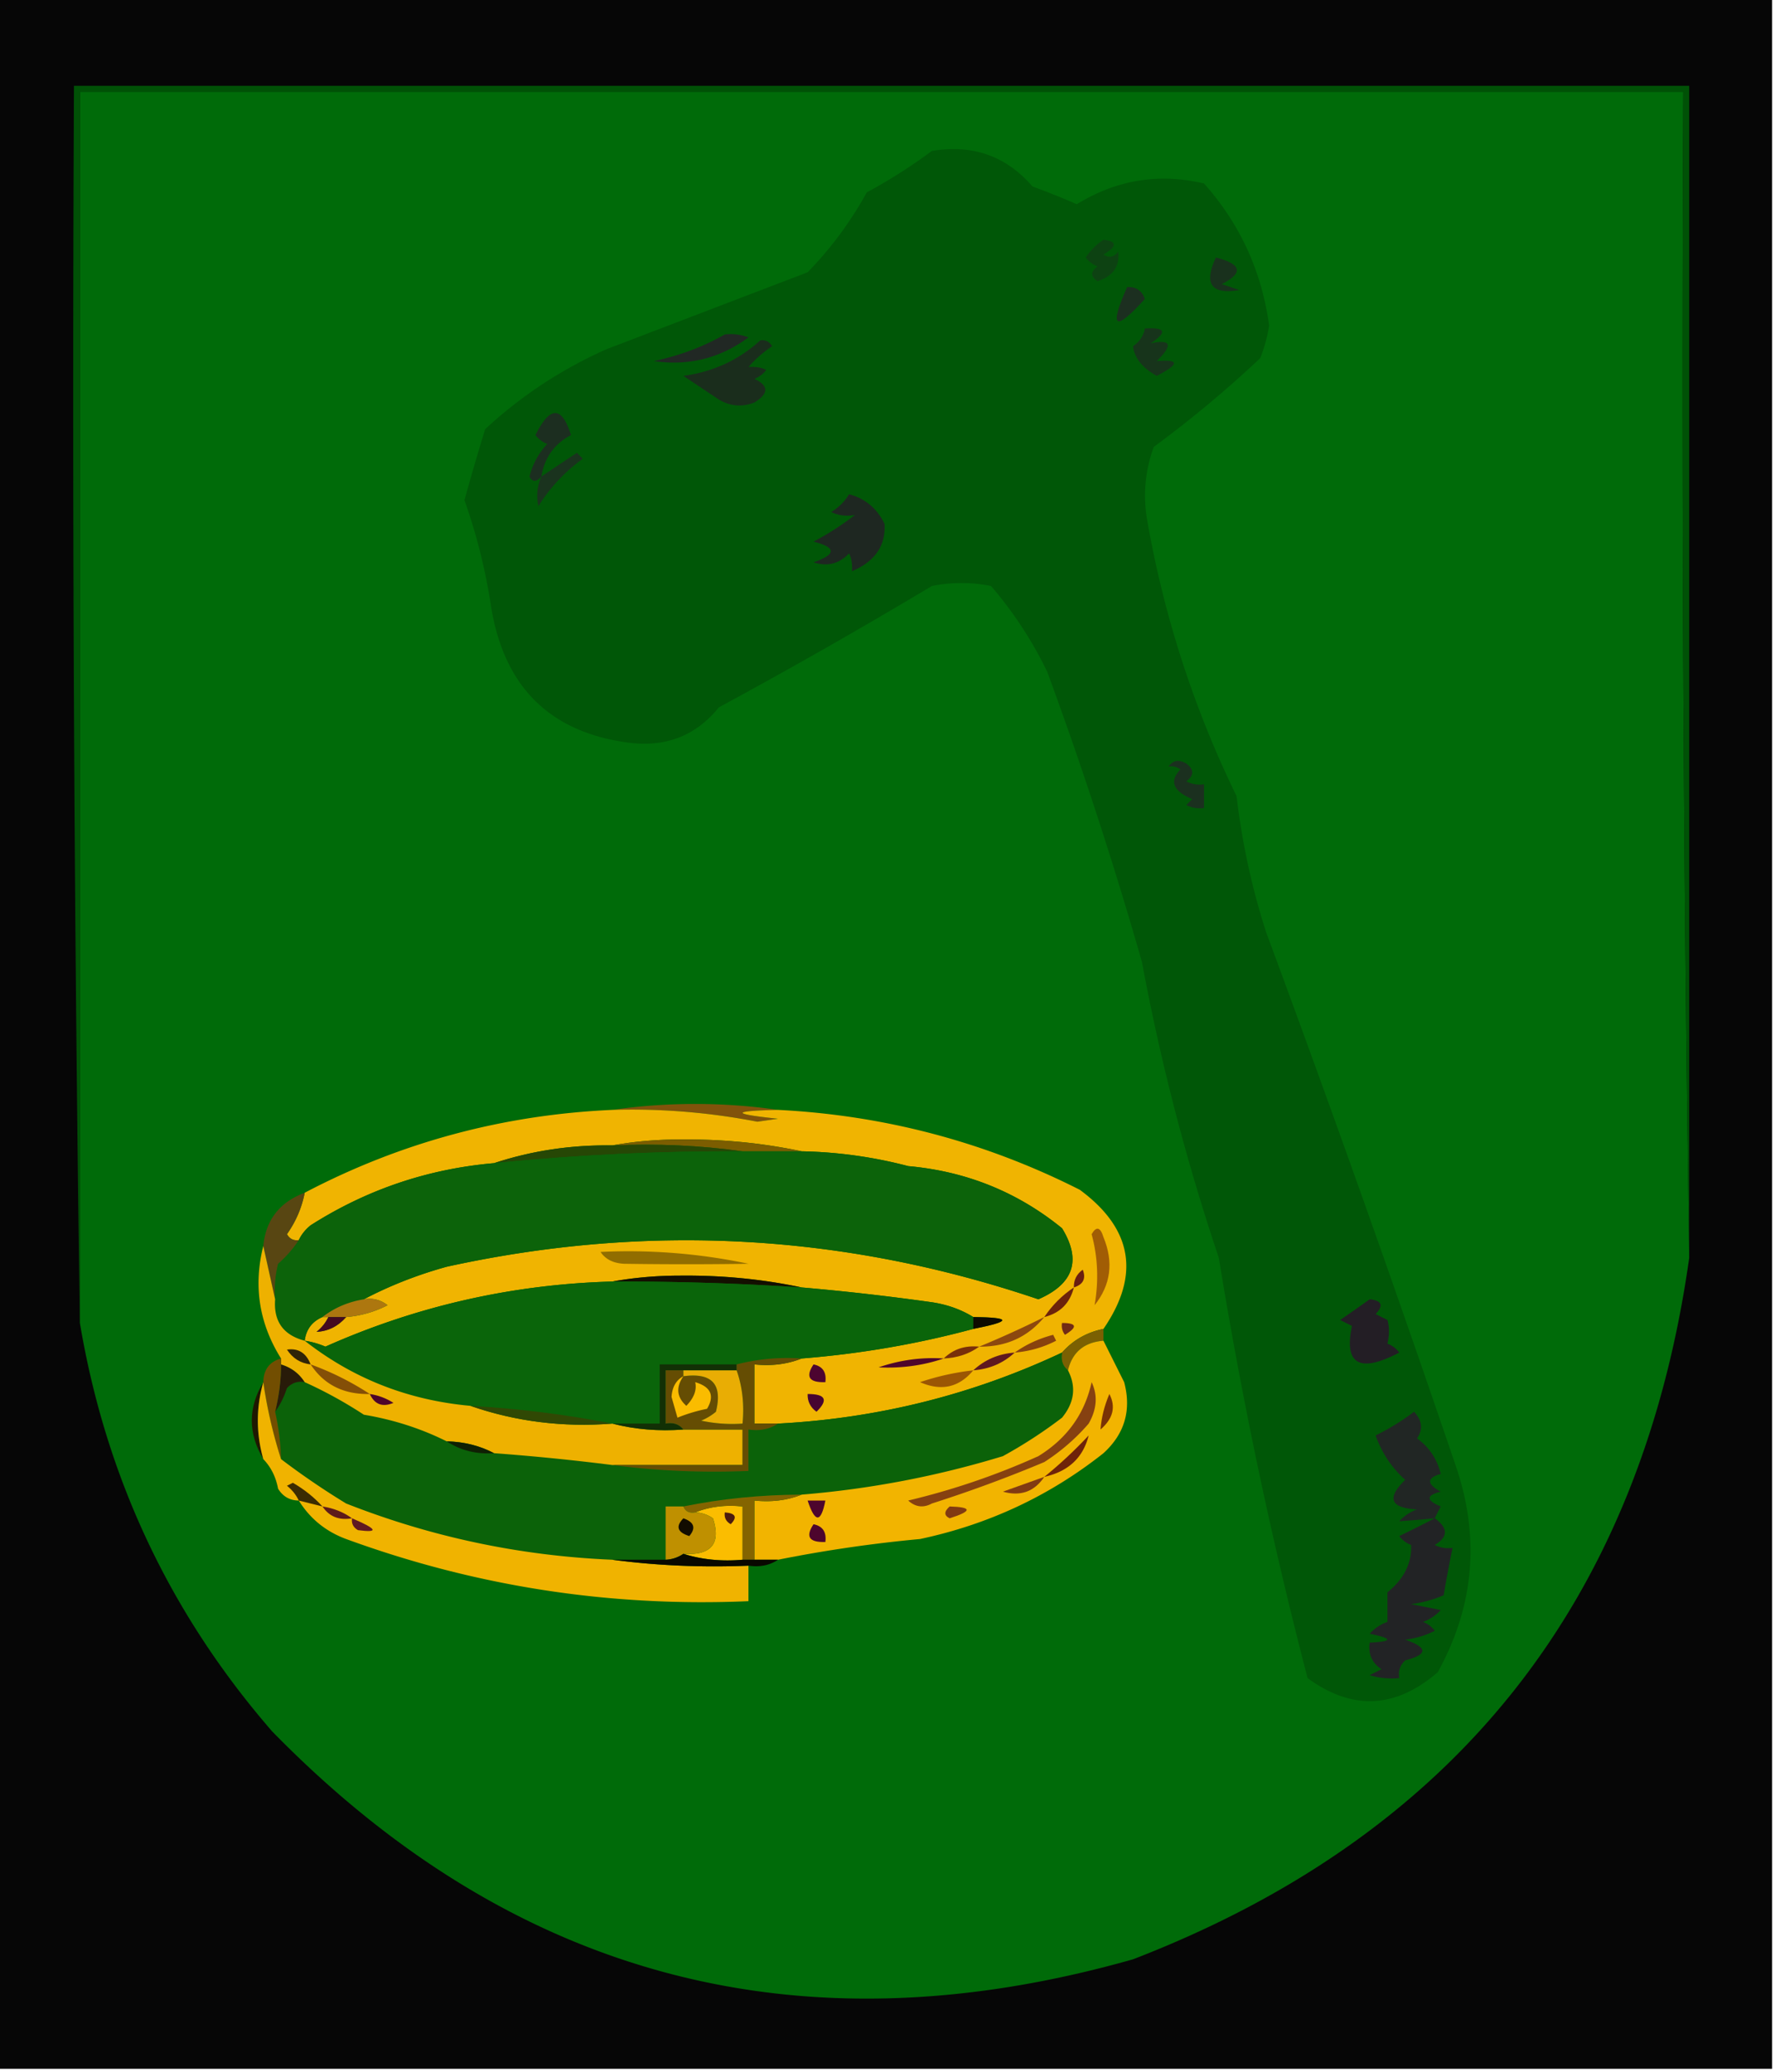 <svg xmlns="http://www.w3.org/2000/svg" width="300" height="350" style="shape-rendering:geometricPrecision;text-rendering:geometricPrecision;image-rendering:optimizeQuality;fill-rule:evenodd;clip-rule:evenodd"><path style="opacity:.975" d="M-.5-.5h300v350H-.5V-.5z"/><path style="opacity:.934" fill="#005707" d="M285.5 212.5a9707.374 9707.374 0 0 1-1-197h-271v208c-1-69.498-1.332-139.165-1-209h273v198z"/><path style="opacity:1" fill="#006b09" d="M285.5 212.5c-8.182 58.001-39.516 97.501-94 118.5-56.274 15.975-104.774 3.142-145.5-38.5-17.27-19.879-28.104-42.879-32.5-69v-208h271a9707.374 9707.374 0 0 0 1 197z"/><path style="opacity:.191" fill="#040103" d="M157.5 25.5c6.893-1.149 12.56.851 17 6 2.526.924 5.026 1.924 7.5 3 6.739-4.136 13.905-5.303 21.5-3.5 6.091 6.85 9.757 14.85 11 24a25.72 25.72 0 0 1-1.5 5.5 192.275 192.275 0 0 1-18 15c-1.534 4.21-1.867 8.544-1 13a174.724 174.724 0 0 0 15 46 120.415 120.415 0 0 0 5 23 3591.72 3591.72 0 0 1 32 90c4.19 12.141 3.19 23.808-3 35-7.135 6.166-14.468 6.5-22 1a776.179 776.179 0 0 1-15-71 366.966 366.966 0 0 1-13-50 699.915 699.915 0 0 0-16-49 66.694 66.694 0 0 0-9.5-14.5 25.249 25.249 0 0 0-10 0 956.647 956.647 0 0 1-36 20.5c-3.818 4.722-8.818 6.722-15 6-13.445-1.685-21.278-9.352-23.5-23a97.297 97.297 0 0 0-4.5-18 400.567 400.567 0 0 1 3.5-12c6.062-5.618 12.896-10.118 20.5-13.5 11.321-4.334 22.654-8.667 34-13a62.595 62.595 0 0 0 10-13.5 89.881 89.881 0 0 0 11-7z"/><path style="opacity:.239" fill="#3a013a" d="M186.5 40.5c2.342.275 2.342 1.108 0 2.5.949.617 1.782.45 2.5-.5.28 2.502-.887 4.169-3.5 5-1.211-.774-1.211-1.607 0-2.5a4.451 4.451 0 0 1-2-1.5c.84-1.235 1.84-2.235 3-3z"/><path style="opacity:.434" fill="#3a013a" d="M205.5 43.5c4.37 1.113 4.703 2.613 1 4.5l3 1c-4.772.81-6.105-1.023-4-5.5z"/><path style="opacity:.458" fill="#3d003d" d="M190.5 48.5c1.495-.085 2.495.581 3 2-5.094 5.634-6.094 4.968-3-2z"/><path style="opacity:.407" fill="#390239" d="M193.5 55.5c3.499-.241 3.832.592 1 2.5 3.459-.734 3.793.266 1 3 3.889-.325 3.889.509 0 2.5-2.429-1.355-3.762-3.022-4-5 1.112-.765 1.779-1.765 2-3z"/><path style="opacity:.536" fill="#3e003e" d="M122.5 56.5a8.435 8.435 0 0 1 4 .5c-4.775 3.527-10.108 4.86-16 4 4.337-.905 8.337-2.405 12-4.5z"/><path style="opacity:.503" fill="#340433" d="M128.5 57.5c.876-.13 1.543.203 2 1a19.897 19.897 0 0 0-4 3.5c1.238-.077 2.238.09 3 .5a4.451 4.451 0 0 1-2 1.5c2.457 1.154 2.457 2.488 0 4-2.079.808-4.079.641-6-.5l-6-4c5.034-.687 9.368-2.687 13-6z"/><path style="opacity:.474" fill="#3c013c" d="M91.5 80.5c-.864.963-1.53.963-2 0 .534-2.115 1.534-3.948 3-5.5a4.452 4.452 0 0 1-2-1.5c2.463-4.959 4.463-4.959 6 0-2.816 1.487-4.482 3.82-5 7z"/><path style="opacity:.415" fill="#3f003f" d="M91.5 80.5a1174.7 1174.7 0 0 1 6-4l1 1a28.574 28.574 0 0 0-7.5 8c-.385-1.697-.218-3.363.5-5z"/><path style="opacity:.56" fill="#370336" d="M143.5 83.5c2.711.699 4.711 2.365 6 5 .218 3.687-1.616 6.354-5.5 8 .077-1.238-.089-2.238-.5-3-1.691 1.756-3.691 2.256-6 1.5 3.875-1.347 3.875-2.513 0-3.5a47.633 47.633 0 0 0 7-4.5c-1.451.263-2.784.096-4-.5 1.27-.788 2.27-1.788 3-3z"/><path style="opacity:.446" fill="#3e003e" d="M197.5 129.5c.751-1.073 1.751-1.24 3-.5 1.333 1 1.333 2 0 3a4.934 4.934 0 0 0 3 .5v4a4.934 4.934 0 0 1-3-.5l1-1c-3.232-1.355-3.898-3.022-2-5a2.428 2.428 0 0 0-2-.5z"/><path style="opacity:1" fill="#81530b" d="M103.5 187.5a98.524 98.524 0 0 1 28 0c-7.973.174-7.973.674 0 1.5l-3.5.5a111.12 111.12 0 0 0-24.5-2z"/><path style="opacity:1" fill="#f0b401" d="M103.5 187.5a111.12 111.12 0 0 1 24.5 2l3.5-.5c-7.973-.826-7.973-1.326 0-1.5 18.011.918 35.011 5.418 51 13.5 8.914 6.571 10.248 14.405 4 23.5-2.831.579-5.164 1.912-7 4-15.132 7.116-31.132 11.116-48 12h-4v-10c2.885.306 5.552-.027 8-1 9.951-.794 19.618-2.46 29-5 6.521-1.272 6.521-1.939 0-2-2.062-1.276-4.396-2.11-7-2.5a411.409 411.409 0 0 0-22-2.5c-6.614-1.404-13.447-2.071-20.5-2-4.015.001-7.849.335-11.5 1-16.907.466-33.073 4.133-48.5 11a14.102 14.102 0 0 0-3.5-1c.238-1.904 1.238-3.238 3-4h1c-.453.958-1.12 1.792-2 2.5 1.959-.097 3.625-.93 5-2.5a18.403 18.403 0 0 0 7-2c-1.189-.929-2.522-1.262-4-1 4.37-2.296 9.036-4.129 14-5.5 33.887-7.433 67.22-5.6 100 5.5 5.977-2.606 7.311-6.606 4-12-7.533-6.126-16.2-9.626-26-10.5a76.588 76.588 0 0 0-18-2.5c-6.614-1.404-13.447-2.071-20.5-2-4.015.001-7.849.335-11.5 1-6.965-.101-13.632.899-20 3-11.212.976-21.546 4.476-31 10.5-.88.708-1.547 1.542-2 2.5-.876.131-1.543-.202-2-1 1.52-2.162 2.52-4.495 3-7 16.205-8.507 33.538-13.174 52-14z"/><path style="opacity:1" fill="#7c5d00" d="M103.5 193.5c3.651-.665 7.485-.999 11.5-1 7.053-.071 13.886.596 20.5 2h-10c-7.148-.992-14.481-1.325-22-1z"/><path style="opacity:1" fill="#264705" d="M103.5 193.5c7.519-.325 14.852.008 22 1-14.04-.059-28.04.608-42 2 6.368-2.101 13.035-3.101 20-3z"/><path style="opacity:1" fill="#0c630a" d="M125.5 194.5h10a76.588 76.588 0 0 1 18 2.5c9.8.874 18.467 4.374 26 10.5 3.311 5.394 1.977 9.394-4 12-32.78-11.1-66.113-12.933-100-5.5-4.964 1.371-9.63 3.204-14 5.5-2.657.435-4.99 1.435-7 3-1.762.762-2.762 2.096-3 4-3.62-.952-5.287-3.285-5-7a18.437 18.437 0 0 1 .5-6 19.555 19.555 0 0 0 3.5-4c.453-.958 1.12-1.792 2-2.5 9.454-6.024 19.788-9.524 31-10.5a405.822 405.822 0 0 1 42-2z"/><path style="opacity:.831" fill="#6a3f14" d="M51.5 201.5c-.48 2.505-1.48 4.838-3 7 .457.798 1.124 1.131 2 1a19.555 19.555 0 0 1-3.5 4 18.437 18.437 0 0 0-.5 6l-2-9c.42-4.404 2.754-7.404 7-9z"/><path style="opacity:.89" fill="#985206" d="M184.5 208.5c.802-1.385 1.469-1.218 2 .5 1.742 4.234 1.242 8.068-1.5 11.5.721-4.11.555-8.11-.5-12z"/><path style="opacity:1" fill="#916d00" d="M101.5 211.5a98.079 98.079 0 0 1 25 2c-7.017.105-14.017.105-21 0-1.833-.085-3.166-.752-4-2z"/><path style="opacity:1" fill="#140f00" d="M103.5 216.5c3.651-.665 7.485-.999 11.5-1 7.053-.071 13.886.596 20.5 2a470.394 470.394 0 0 0-32-1z"/><path style="opacity:1" fill="#0a650a" d="M103.5 216.5c10.681-.03 21.348.304 32 1a411.409 411.409 0 0 1 22 2.5c2.604.39 4.938 1.224 7 2.5v2c-9.382 2.54-19.049 4.206-29 5-3.769-.256-7.436.077-11 1h-13v10h-8c-7.795-1.54-15.795-2.54-24-3-10.528-.952-19.861-4.618-28-11 1.195.178 2.361.511 3.5 1 15.427-6.867 31.593-10.534 48.5-11z"/><path style="opacity:.847" fill="#500315" d="M181.5 217.5c-.039-1.256.461-2.256 1.5-3 .585 1.498.085 2.498-1.5 3z"/><path style="opacity:.847" fill="#54090d" d="M181.5 217.5c-.667 2.667-2.333 4.333-5 5 1.333-2 3-3.667 5-5z"/><path style="opacity:.945" fill="#b77810" d="M61.5 219.5c1.478-.262 2.811.071 4 1a18.403 18.403 0 0 1-7 2h-4c2.01-1.565 4.343-2.565 7-3z"/><path style="opacity:1" fill="#0e0b00" d="M164.5 222.5c6.521.061 6.521.728 0 2v-2z"/><path style="opacity:.677" fill="#340434" d="M231.5 219.5c2.049.206 2.383 1.039 1 2.5l2 1c.335 1.164.335 2.497 0 4a4.457 4.457 0 0 1 2 1.5c-6.714 3.516-9.381 2.016-8-4.5l-2-1c1.733-1.189 3.4-2.356 5-3.5z"/><path style="opacity:.922" fill="#4b0322" d="M55.5 222.5h3c-1.375 1.57-3.041 2.403-5 2.5.88-.708 1.547-1.542 2-2.5z"/><path style="opacity:.847" fill="#5a1219" d="M179.5 223.5c2.501.011 2.668.678.5 2a2.428 2.428 0 0 1-.5-2z"/><path style="opacity:.847" fill="#7a3412" d="M176.5 222.5c-2.789 3.383-6.455 5.05-11 5a168.395 168.395 0 0 0 11-5z"/><path style="opacity:.875" fill="#793110" d="M171.5 228.5c1.918-1.368 4.085-2.368 6.5-3l.5 1a18.404 18.404 0 0 1-7 2z"/><path style="opacity:.831" fill="#60150d" d="M165.5 227.5c-1.714 1.238-3.714 1.905-6 2 1.602-1.574 3.602-2.241 6-2z"/><path style="opacity:1" fill="#7b6002" d="M186.5 224.5v2c-3.257.264-5.257 1.93-6 5-.904-.709-1.237-1.709-1-3 1.836-2.088 4.169-3.421 7-4z"/><path style="opacity:.976" fill="#4a032c" d="M159.5 229.5c-3.48 1.187-7.147 1.687-11 1.5a27.866 27.866 0 0 1 11-1.5z"/><path style="opacity:.997" fill="#4c0430" d="M137.5 230.5c1.548.321 2.215 1.321 2 3-2.748.098-3.414-.902-2-3z"/><path style="opacity:.906" fill="#500923" d="M171.5 228.5c-1.926 1.793-4.259 2.793-7 3 1.926-1.793 4.259-2.793 7-3z"/><path style="opacity:1" fill="#0b6209" d="M179.5 228.5c-.237 1.291.096 2.291 1 3 1.432 2.767 1.099 5.434-1 8a78.697 78.697 0 0 1-10 6.5 161.241 161.241 0 0 1-34 6.5c-6.874.021-13.541.687-20 2h-3v9h-9c-15.547-.65-30.547-3.817-45-9.5a129.796 129.796 0 0 1-11-7.5 41.58 41.58 0 0 0-1-8c.839-1.141 1.506-2.474 2-4 .825-.886 1.825-1.219 3-1a73.639 73.639 0 0 1 10 5.5c4.992.832 9.659 2.332 14 4.5 2.338 1.54 5.005 2.206 8 2 6.824.505 13.49 1.171 20 2 7.482.992 15.148 1.325 23 1v-7c1.915.284 3.581-.049 5-1 16.868-.884 32.868-4.884 48-12z"/><path style="opacity:.996" fill="#291c09" d="M47.5 230.5c1.73.526 3.064 1.526 4 3-1.175-.219-2.175.114-3 1-.494 1.526-1.161 2.859-2 4 .683-2.835 1.016-5.501 1-8z"/><path style="opacity:.898" fill="#924c05" d="M164.5 231.5c-2.415 2.906-5.415 3.573-9 2a43.279 43.279 0 0 1 9-2z"/><path style="opacity:1" fill="#eeb100" d="m44.5 210.5 2 9c-.287 3.715 1.38 6.048 5 7 8.139 6.382 17.472 10.048 28 11 7.646 2.654 15.646 3.654 24 3 3.798.983 7.798 1.317 12 1h10v6h-22a380.766 380.766 0 0 0-20-2c-2.405-1.268-5.072-1.935-8-2-4.341-2.168-9.008-3.668-14-4.5a73.639 73.639 0 0 0-10-5.5c-.936-1.474-2.27-2.474-4-3v-1c-3.7-5.902-4.7-12.235-3-19z"/><path style="opacity:.875" fill="#754109" d="M52.5 230.5a48.183 48.183 0 0 1 10 5c-4.407.099-7.74-1.568-10-5z"/><path style="opacity:1" fill="#302407" d="M52.5 230.5c-1.696-.185-3.03-1.019-4-2.5 1.912-.279 3.246.554 4 2.5z"/><path style="opacity:1" fill="#1f1801" d="M44.5 233.5c-1.226 4.322-1.226 8.655 0 13-2.59-4.363-2.59-8.696 0-13z"/><path style="opacity:.976" fill="#49022c" d="M62.5 235.5c1.422.209 2.755.709 4 1.5-1.852.773-3.186.273-4-1.5z"/><path style="opacity:1" fill="#123005" d="M124.5 230.5v1h-12v9c1.291-.237 2.291.096 3 1-4.202.317-8.202-.017-12-1h8v-10h13z"/><path style="opacity:.976" fill="#430033" d="M136.5 235.5c3.048-.006 3.548.994 1.5 3-1.039-.744-1.539-1.744-1.5-3z"/><path style="opacity:1" fill="#304804" d="M79.5 237.5c8.205.46 16.205 1.46 24 3-8.354.654-16.354-.346-24-3z"/><path style="opacity:1" fill="#654d03" d="M135.5 229.5c-2.448.973-5.115 1.306-8 1v10h4c-1.419.951-3.085 1.284-5 1v7c-7.852.325-15.518-.008-23-1h22v-6h-10c-.709-.904-1.709-1.237-3-1v-9h3v1c4.827-.652 6.66 1.348 5.5 6a9.454 9.454 0 0 1-2.5 1.5c2.31.497 4.643.663 7 .5.31-3.213-.023-6.213-1-9v-1c3.564-.923 7.231-1.256 11-1z"/><path style="opacity:1" fill="#fabc00" d="M115.5 232.5c-1.295 1.872-1.128 3.538.5 5 1.295-1.341 1.795-2.674 1.5-4 2.653.785 3.32 2.285 2 4.5a28.043 28.043 0 0 0-5 1.5l-1-3.5c.108-1.681.775-2.848 2-3.5z"/><path style="opacity:1" fill="#e9ad04" d="M115.5 232.5v-1h9c.977 2.787 1.31 5.787 1 9a24.935 24.935 0 0 1-7-.5 9.454 9.454 0 0 0 2.5-1.5c1.16-4.652-.673-6.652-5.5-6z"/><path style="opacity:1" fill="#f2b400" d="m186.5 226.5 3.5 7c1.256 4.729.089 8.729-3.5 12-9.105 7.214-19.439 12.047-31 14.5a230.658 230.658 0 0 0-24 3.5h-4v-10c2.885.306 5.552-.027 8-1a161.241 161.241 0 0 0 34-6.5 78.697 78.697 0 0 0 10-6.5c2.099-2.566 2.432-5.233 1-8 .743-3.07 2.743-4.736 6-5z"/><path style="opacity:.831" fill="#621806" d="M187.5 235.5c1.129 2.166.629 4.166-1.5 6 .15-2.006.65-4.006 1.5-6z"/><path style="opacity:.58" fill="#3a023a" d="M242.5 256.5c-2.075.198-4.075.365-6 .5a7.293 7.293 0 0 1 3-2c-4.515-.237-5.182-1.903-2-5-2.273-2.032-3.94-4.532-5-7.5a40.04 40.04 0 0 0 6.5-4c1.368 1.493 1.535 2.993.5 4.5 2.058 1.49 3.391 3.49 4 6-2.391.691-2.391 1.691 0 3-2.491.626-2.491 1.459 0 2.5-.363.683-.696 1.35-1 2z"/><path style="opacity:1" fill="#724e01" d="M47.5 229.5v1c.016 2.499-.317 5.165-1 8a41.58 41.58 0 0 1 1 8 80.646 80.646 0 0 1-3-13c.054-2.132 1.054-3.465 3-4z"/><path style="opacity:1" fill="#102004" d="M75.5 243.5c2.928.065 5.595.732 8 2-2.995.206-5.662-.46-8-2z"/><path style="opacity:.847" fill="#732c15" d="M184.5 233.5c1.059 2.226.892 4.559-.5 7a34.706 34.706 0 0 1-7.5 6.5 228.776 228.776 0 0 1-19 7c-1.444.781-2.777.614-4-.5a122.23 122.23 0 0 0 22-7.5c4.833-2.977 7.833-7.144 9-12.5z"/><path style="opacity:.831" fill="#53060d" d="M176.5 249.5a72.667 72.667 0 0 0 7.5-7c-.935 3.763-3.435 6.096-7.5 7z"/><path style="opacity:.906" fill="#742e15" d="M176.5 249.5c-1.686 2.505-4.019 3.338-7 2.5 2.354-.847 4.688-1.68 7-2.5z"/><path style="opacity:.996" fill="#4d042e" d="M136.5 253.5h3c-.746 3.81-1.746 3.81-3 0z"/><path style="opacity:1" fill="#fbbd00" d="M117.5 255.5c2.448-.973 5.115-1.306 8-1v9c-3.542.313-6.875-.021-10-1 4.72.294 6.386-1.706 5-6a5.576 5.576 0 0 0-3-1z"/><path style="opacity:1" fill="#846400" d="M135.5 252.5c-2.448.973-5.115 1.306-8 1v10h-2v-9c-2.885-.306-5.552.027-8 1-.992.172-1.658-.162-2-1 6.459-1.313 13.126-1.979 20-2z"/><path style="opacity:1" fill="#bf9000" d="M115.5 254.5c.342.838 1.008 1.172 2 1a5.576 5.576 0 0 1 3 1c1.386 4.294-.28 6.294-5 6a5.727 5.727 0 0 1-3 1v-9h3z"/><path style="opacity:.89" fill="#732b15" d="M160.5 254.5c3.839.112 3.839.779 0 2-.963-.47-.963-1.137 0-2z"/><path style="opacity:1" fill="#f0b300" d="M44.5 233.5a80.646 80.646 0 0 0 3 13c3.512 2.67 7.178 5.17 11 7.5 14.453 5.683 29.453 8.85 45 9.5 7.482.992 15.148 1.325 23 1v6c-23.411 1.013-46.078-2.487-68-10.5-3.436-1.274-6.103-3.441-8-6.5-1.517-.011-2.684-.677-3.5-2-.374-1.991-1.207-3.658-2.5-5-1.226-4.345-1.226-8.678 0-13z"/><path style="opacity:.898" fill="#4d0a1d" d="M54.5 254.5c1.903.296 3.57.963 5 2-2.198.38-3.865-.287-5-2z"/><path style="opacity:1" fill="#3b2c02" d="m54.5 254.5-4-1c-.453-.958-1.12-1.792-2-2.5l1-.5c1.92 1.112 3.586 2.446 5 4z"/><path style="opacity:.898" fill="#370b11" d="M122.5 255.5c1.837.139 2.17.806 1 2-.798-.457-1.131-1.124-1-2z"/><path style="opacity:.976" fill="#5c1523" d="M59.5 256.5c4.268 1.815 4.601 2.482 1 2-.797-.457-1.13-1.124-1-2z"/><path style="opacity:1" fill="#120c00" d="M115.5 256.5c1.832.64 2.165 1.64 1 3-2.019-.633-2.353-1.633-1-3z"/><path style="opacity:.996" fill="#4d042e" d="M137.5 257.5c1.548.321 2.215 1.321 2 3-2.748.098-3.414-.902-2-3z"/><path style="opacity:1" fill="#090800" d="M115.5 262.5c3.125.979 6.458 1.313 10 1h6c-1.419.951-3.085 1.284-5 1-7.852.325-15.518-.008-23-1h9a5.727 5.727 0 0 0 3-1z"/><path style="opacity:.606" fill="#390239" d="M242.5 256.5c2.274 1.645 2.274 3.145 0 4.5a4.934 4.934 0 0 0 3 .5 221.611 221.611 0 0 0-1.5 8 20.431 20.431 0 0 1-5.5 1.5l5 1a7.293 7.293 0 0 1-3 2 4.457 4.457 0 0 1 2 1.5 14.72 14.72 0 0 1-5 1.5c3.861 1.335 3.861 2.501 0 3.5-.886.825-1.219 1.825-1 3a12.93 12.93 0 0 1-5-.5l2-1c-1.607-1.049-2.273-2.549-2-4.5 3.949-.193 3.949-.693 0-1.5a7.293 7.293 0 0 1 3-2v-5c2.799-2.258 4.132-4.925 4-8a4.457 4.457 0 0 1-2-1.5 289.034 289.034 0 0 0 6-3z"/></svg>